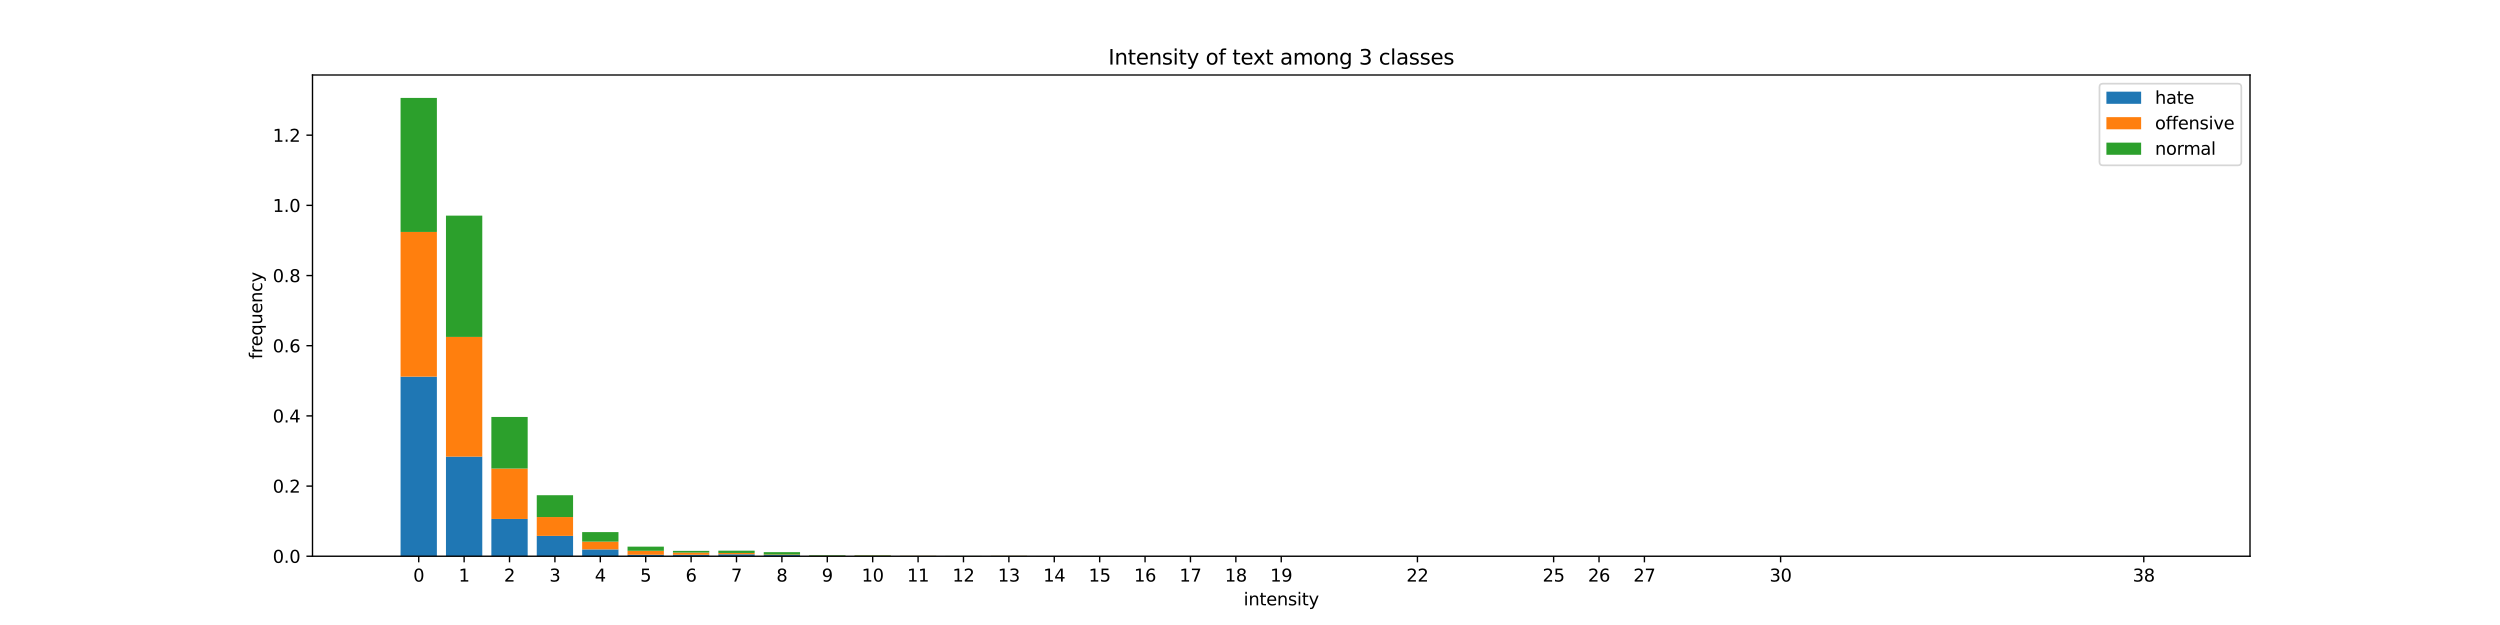 <?xml version="1.0" encoding="utf-8" standalone="no"?>
<!DOCTYPE svg PUBLIC "-//W3C//DTD SVG 1.1//EN"
  "http://www.w3.org/Graphics/SVG/1.1/DTD/svg11.dtd">
<svg xmlns:xlink="http://www.w3.org/1999/xlink" width="1440pt" height="360pt" viewBox="0 0 1440 360" xmlns="http://www.w3.org/2000/svg" version="1.1">
 <defs>
  <style type="text/css">*{stroke-linejoin: round; stroke-linecap: butt}</style>
 </defs>
 <g id="figure_1">
  <g id="patch_1">
   <path d="M 0 360 
L 1440 360 
L 1440 0 
L 0 0 
z
" style="fill: #ffffff"/>
  </g>
  <g id="axes_1">
   <g id="patch_2">
    <path d="M 180 320.4 
L 1296 320.4 
L 1296 43.2 
L 180 43.2 
z
" style="fill: #ffffff"/>
   </g>
   <g id="patch_3">
    <path d="M 230.727 320.4 
L 251.646 320.4 
L 251.646 216.943 
L 230.727 216.943 
z
" clip-path="url(#pe26462b0bf)" style="fill: #1f77b4"/>
   </g>
   <g id="patch_4">
    <path d="M 256.875 320.4 
L 277.794 320.4 
L 277.794 263.018 
L 256.875 263.018 
z
" clip-path="url(#pe26462b0bf)" style="fill: #1f77b4"/>
   </g>
   <g id="patch_5">
    <path d="M 283.023 320.4 
L 303.942 320.4 
L 303.942 298.917 
L 283.023 298.917 
z
" clip-path="url(#pe26462b0bf)" style="fill: #1f77b4"/>
   </g>
   <g id="patch_6">
    <path d="M 309.172 320.4 
L 330.09 320.4 
L 330.09 308.669 
L 309.172 308.669 
z
" clip-path="url(#pe26462b0bf)" style="fill: #1f77b4"/>
   </g>
   <g id="patch_7">
    <path d="M 335.32 320.4 
L 356.238 320.4 
L 356.238 316.443 
L 335.32 316.443 
z
" clip-path="url(#pe26462b0bf)" style="fill: #1f77b4"/>
   </g>
   <g id="patch_8">
    <path d="M 413.764 320.4 
L 434.682 320.4 
L 434.682 319.269 
L 413.764 319.269 
z
" clip-path="url(#pe26462b0bf)" style="fill: #1f77b4"/>
   </g>
   <g id="patch_9">
    <path d="M 361.468 320.4 
L 382.386 320.4 
L 382.386 319.552 
L 361.468 319.552 
z
" clip-path="url(#pe26462b0bf)" style="fill: #1f77b4"/>
   </g>
   <g id="patch_10">
    <path d="M 387.616 320.4 
L 408.534 320.4 
L 408.534 319.552 
L 387.616 319.552 
z
" clip-path="url(#pe26462b0bf)" style="fill: #1f77b4"/>
   </g>
   <g id="patch_11">
    <path d="M 439.912 320.4 
L 460.83 320.4 
L 460.83 319.693 
L 439.912 319.693 
z
" clip-path="url(#pe26462b0bf)" style="fill: #1f77b4"/>
   </g>
   <g id="patch_12">
    <path d="M 518.356 320.4 
L 539.275 320.4 
L 539.275 320.259 
L 518.356 320.259 
z
" clip-path="url(#pe26462b0bf)" style="fill: #1f77b4"/>
   </g>
   <g id="patch_13">
    <path d="M 570.652 320.4 
L 591.571 320.4 
L 591.571 320.259 
L 570.652 320.259 
z
" clip-path="url(#pe26462b0bf)" style="fill: #1f77b4"/>
   </g>
   <g id="patch_14">
    <path d="M 1224.354 320.4 
L 1245.273 320.4 
L 1245.273 320.259 
L 1224.354 320.259 
z
" clip-path="url(#pe26462b0bf)" style="fill: #1f77b4"/>
   </g>
   <g id="patch_15">
    <path d="M 492.208 320.4 
L 513.127 320.4 
L 513.127 320.259 
L 492.208 320.259 
z
" clip-path="url(#pe26462b0bf)" style="fill: #1f77b4"/>
   </g>
   <g id="patch_16">
    <path d="M 466.06 320.4 
L 486.978 320.4 
L 486.978 320.4 
L 466.06 320.4 
z
" clip-path="url(#pe26462b0bf)" style="fill: #1f77b4"/>
   </g>
   <g id="patch_17">
    <path d="M 544.504 320.4 
L 565.423 320.4 
L 565.423 320.4 
L 544.504 320.4 
z
" clip-path="url(#pe26462b0bf)" style="fill: #1f77b4"/>
   </g>
   <g id="patch_18">
    <path d="M 596.8 320.4 
L 617.719 320.4 
L 617.719 320.4 
L 596.8 320.4 
z
" clip-path="url(#pe26462b0bf)" style="fill: #1f77b4"/>
   </g>
   <g id="patch_19">
    <path d="M 727.541 320.4 
L 748.459 320.4 
L 748.459 320.4 
L 727.541 320.4 
z
" clip-path="url(#pe26462b0bf)" style="fill: #1f77b4"/>
   </g>
   <g id="patch_20">
    <path d="M 884.429 320.4 
L 905.348 320.4 
L 905.348 320.4 
L 884.429 320.4 
z
" clip-path="url(#pe26462b0bf)" style="fill: #1f77b4"/>
   </g>
   <g id="patch_21">
    <path d="M 936.725 320.4 
L 957.644 320.4 
L 957.644 320.4 
L 936.725 320.4 
z
" clip-path="url(#pe26462b0bf)" style="fill: #1f77b4"/>
   </g>
   <g id="patch_22">
    <path d="M 649.097 320.4 
L 670.015 320.4 
L 670.015 320.4 
L 649.097 320.4 
z
" clip-path="url(#pe26462b0bf)" style="fill: #1f77b4"/>
   </g>
   <g id="patch_23">
    <path d="M 701.393 320.4 
L 722.311 320.4 
L 722.311 320.4 
L 701.393 320.4 
z
" clip-path="url(#pe26462b0bf)" style="fill: #1f77b4"/>
   </g>
   <g id="patch_24">
    <path d="M 910.577 320.4 
L 931.496 320.4 
L 931.496 320.4 
L 910.577 320.4 
z
" clip-path="url(#pe26462b0bf)" style="fill: #1f77b4"/>
   </g>
   <g id="patch_25">
    <path d="M 622.948 320.4 
L 643.867 320.4 
L 643.867 320.4 
L 622.948 320.4 
z
" clip-path="url(#pe26462b0bf)" style="fill: #1f77b4"/>
   </g>
   <g id="patch_26">
    <path d="M 675.245 320.4 
L 696.163 320.4 
L 696.163 320.4 
L 675.245 320.4 
z
" clip-path="url(#pe26462b0bf)" style="fill: #1f77b4"/>
   </g>
   <g id="patch_27">
    <path d="M 805.985 320.4 
L 826.903 320.4 
L 826.903 320.4 
L 805.985 320.4 
z
" clip-path="url(#pe26462b0bf)" style="fill: #1f77b4"/>
   </g>
   <g id="patch_28">
    <path d="M 1015.17 320.4 
L 1036.088 320.4 
L 1036.088 320.4 
L 1015.17 320.4 
z
" clip-path="url(#pe26462b0bf)" style="fill: #1f77b4"/>
   </g>
   <g id="patch_29">
    <path d="M 230.727 216.943 
L 251.646 216.943 
L 251.646 133.593 
L 230.727 133.593 
z
" clip-path="url(#pe26462b0bf)" style="fill: #ff7f0e"/>
   </g>
   <g id="patch_30">
    <path d="M 256.875 263.018 
L 277.794 263.018 
L 277.794 194.065 
L 256.875 194.065 
z
" clip-path="url(#pe26462b0bf)" style="fill: #ff7f0e"/>
   </g>
   <g id="patch_31">
    <path d="M 283.023 298.917 
L 303.942 298.917 
L 303.942 269.88 
L 283.023 269.88 
z
" clip-path="url(#pe26462b0bf)" style="fill: #ff7f0e"/>
   </g>
   <g id="patch_32">
    <path d="M 309.172 308.669 
L 330.09 308.669 
L 330.09 297.821 
L 309.172 297.821 
z
" clip-path="url(#pe26462b0bf)" style="fill: #ff7f0e"/>
   </g>
   <g id="patch_33">
    <path d="M 335.32 316.443 
L 356.238 316.443 
L 356.238 311.977 
L 335.32 311.977 
z
" clip-path="url(#pe26462b0bf)" style="fill: #ff7f0e"/>
   </g>
   <g id="patch_34">
    <path d="M 413.764 319.269 
L 434.682 319.269 
L 434.682 318.5 
L 413.764 318.5 
z
" clip-path="url(#pe26462b0bf)" style="fill: #ff7f0e"/>
   </g>
   <g id="patch_35">
    <path d="M 361.468 319.552 
L 382.386 319.552 
L 382.386 317.245 
L 361.468 317.245 
z
" clip-path="url(#pe26462b0bf)" style="fill: #ff7f0e"/>
   </g>
   <g id="patch_36">
    <path d="M 387.616 319.552 
L 408.534 319.552 
L 408.534 318.278 
L 387.616 318.278 
z
" clip-path="url(#pe26462b0bf)" style="fill: #ff7f0e"/>
   </g>
   <g id="patch_37">
    <path d="M 439.912 319.693 
L 460.83 319.693 
L 460.83 319.398 
L 439.912 319.398 
z
" clip-path="url(#pe26462b0bf)" style="fill: #ff7f0e"/>
   </g>
   <g id="patch_38">
    <path d="M 518.356 320.259 
L 539.275 320.259 
L 539.275 320.185 
L 518.356 320.185 
z
" clip-path="url(#pe26462b0bf)" style="fill: #ff7f0e"/>
   </g>
   <g id="patch_39">
    <path d="M 570.652 320.259 
L 591.571 320.259 
L 591.571 320.174 
L 570.652 320.174 
z
" clip-path="url(#pe26462b0bf)" style="fill: #ff7f0e"/>
   </g>
   <g id="patch_40">
    <path d="M 1224.354 320.259 
L 1245.273 320.259 
L 1245.273 320.259 
L 1224.354 320.259 
z
" clip-path="url(#pe26462b0bf)" style="fill: #ff7f0e"/>
   </g>
   <g id="patch_41">
    <path d="M 492.208 320.259 
L 513.127 320.259 
L 513.127 320.08 
L 492.208 320.08 
z
" clip-path="url(#pe26462b0bf)" style="fill: #ff7f0e"/>
   </g>
   <g id="patch_42">
    <path d="M 466.06 320.4 
L 486.978 320.4 
L 486.978 320.147 
L 466.06 320.147 
z
" clip-path="url(#pe26462b0bf)" style="fill: #ff7f0e"/>
   </g>
   <g id="patch_43">
    <path d="M 544.504 320.4 
L 565.423 320.4 
L 565.423 320.305 
L 544.504 320.305 
z
" clip-path="url(#pe26462b0bf)" style="fill: #ff7f0e"/>
   </g>
   <g id="patch_44">
    <path d="M 596.8 320.4 
L 617.719 320.4 
L 617.719 320.347 
L 596.8 320.347 
z
" clip-path="url(#pe26462b0bf)" style="fill: #ff7f0e"/>
   </g>
   <g id="patch_45">
    <path d="M 727.541 320.4 
L 748.459 320.4 
L 748.459 320.379 
L 727.541 320.379 
z
" clip-path="url(#pe26462b0bf)" style="fill: #ff7f0e"/>
   </g>
   <g id="patch_46">
    <path d="M 884.429 320.4 
L 905.348 320.4 
L 905.348 320.389 
L 884.429 320.389 
z
" clip-path="url(#pe26462b0bf)" style="fill: #ff7f0e"/>
   </g>
   <g id="patch_47">
    <path d="M 936.725 320.4 
L 957.644 320.4 
L 957.644 320.389 
L 936.725 320.389 
z
" clip-path="url(#pe26462b0bf)" style="fill: #ff7f0e"/>
   </g>
   <g id="patch_48">
    <path d="M 649.097 320.4 
L 670.015 320.4 
L 670.015 320.389 
L 649.097 320.389 
z
" clip-path="url(#pe26462b0bf)" style="fill: #ff7f0e"/>
   </g>
   <g id="patch_49">
    <path d="M 701.393 320.4 
L 722.311 320.4 
L 722.311 320.389 
L 701.393 320.389 
z
" clip-path="url(#pe26462b0bf)" style="fill: #ff7f0e"/>
   </g>
   <g id="patch_50">
    <path d="M 910.577 320.4 
L 931.496 320.4 
L 931.496 320.389 
L 910.577 320.389 
z
" clip-path="url(#pe26462b0bf)" style="fill: #ff7f0e"/>
   </g>
   <g id="patch_51">
    <path d="M 622.948 320.4 
L 643.867 320.4 
L 643.867 320.4 
L 622.948 320.4 
z
" clip-path="url(#pe26462b0bf)" style="fill: #ff7f0e"/>
   </g>
   <g id="patch_52">
    <path d="M 675.245 320.4 
L 696.163 320.4 
L 696.163 320.4 
L 675.245 320.4 
z
" clip-path="url(#pe26462b0bf)" style="fill: #ff7f0e"/>
   </g>
   <g id="patch_53">
    <path d="M 805.985 320.4 
L 826.903 320.4 
L 826.903 320.4 
L 805.985 320.4 
z
" clip-path="url(#pe26462b0bf)" style="fill: #ff7f0e"/>
   </g>
   <g id="patch_54">
    <path d="M 1015.17 320.4 
L 1036.088 320.4 
L 1036.088 320.4 
L 1015.17 320.4 
z
" clip-path="url(#pe26462b0bf)" style="fill: #ff7f0e"/>
   </g>
   <g id="patch_55">
    <path d="M 230.727 133.593 
L 251.646 133.593 
L 251.646 56.4 
L 230.727 56.4 
z
" clip-path="url(#pe26462b0bf)" style="fill: #2ca02c"/>
   </g>
   <g id="patch_56">
    <path d="M 256.875 194.065 
L 277.794 194.065 
L 277.794 124.203 
L 256.875 124.203 
z
" clip-path="url(#pe26462b0bf)" style="fill: #2ca02c"/>
   </g>
   <g id="patch_57">
    <path d="M 283.023 269.88 
L 303.942 269.88 
L 303.942 240.168 
L 283.023 240.168 
z
" clip-path="url(#pe26462b0bf)" style="fill: #2ca02c"/>
   </g>
   <g id="patch_58">
    <path d="M 309.172 297.821 
L 330.09 297.821 
L 330.09 285.247 
L 309.172 285.247 
z
" clip-path="url(#pe26462b0bf)" style="fill: #2ca02c"/>
   </g>
   <g id="patch_59">
    <path d="M 335.32 311.977 
L 356.238 311.977 
L 356.238 306.491 
L 335.32 306.491 
z
" clip-path="url(#pe26462b0bf)" style="fill: #2ca02c"/>
   </g>
   <g id="patch_60">
    <path d="M 413.764 318.5 
L 434.682 318.5 
L 434.682 317.19 
L 413.764 317.19 
z
" clip-path="url(#pe26462b0bf)" style="fill: #2ca02c"/>
   </g>
   <g id="patch_61">
    <path d="M 361.468 317.245 
L 382.386 317.245 
L 382.386 314.867 
L 361.468 314.867 
z
" clip-path="url(#pe26462b0bf)" style="fill: #2ca02c"/>
   </g>
   <g id="patch_62">
    <path d="M 387.616 318.278 
L 408.534 318.278 
L 408.534 317.307 
L 387.616 317.307 
z
" clip-path="url(#pe26462b0bf)" style="fill: #2ca02c"/>
   </g>
   <g id="patch_63">
    <path d="M 439.912 319.398 
L 460.83 319.398 
L 460.83 318.039 
L 439.912 318.039 
z
" clip-path="url(#pe26462b0bf)" style="fill: #2ca02c"/>
   </g>
   <g id="patch_64">
    <path d="M 518.356 320.185 
L 539.275 320.185 
L 539.275 320.136 
L 518.356 320.136 
z
" clip-path="url(#pe26462b0bf)" style="fill: #2ca02c"/>
   </g>
   <g id="patch_65">
    <path d="M 570.652 320.174 
L 591.571 320.174 
L 591.571 320.126 
L 570.652 320.126 
z
" clip-path="url(#pe26462b0bf)" style="fill: #2ca02c"/>
   </g>
   <g id="patch_66">
    <path d="M 1224.354 320.259 
L 1245.273 320.259 
L 1245.273 320.259 
L 1224.354 320.259 
z
" clip-path="url(#pe26462b0bf)" style="fill: #2ca02c"/>
   </g>
   <g id="patch_67">
    <path d="M 492.208 320.08 
L 513.127 320.08 
L 513.127 319.837 
L 492.208 319.837 
z
" clip-path="url(#pe26462b0bf)" style="fill: #2ca02c"/>
   </g>
   <g id="patch_68">
    <path d="M 466.06 320.147 
L 486.978 320.147 
L 486.978 319.807 
L 466.06 319.807 
z
" clip-path="url(#pe26462b0bf)" style="fill: #2ca02c"/>
   </g>
   <g id="patch_69">
    <path d="M 544.504 320.305 
L 565.423 320.305 
L 565.423 320.208 
L 544.504 320.208 
z
" clip-path="url(#pe26462b0bf)" style="fill: #2ca02c"/>
   </g>
   <g id="patch_70">
    <path d="M 596.8 320.347 
L 617.719 320.347 
L 617.719 320.25 
L 596.8 320.25 
z
" clip-path="url(#pe26462b0bf)" style="fill: #2ca02c"/>
   </g>
   <g id="patch_71">
    <path d="M 727.541 320.379 
L 748.459 320.379 
L 748.459 320.33 
L 727.541 320.33 
z
" clip-path="url(#pe26462b0bf)" style="fill: #2ca02c"/>
   </g>
   <g id="patch_72">
    <path d="M 884.429 320.389 
L 905.348 320.389 
L 905.348 320.389 
L 884.429 320.389 
z
" clip-path="url(#pe26462b0bf)" style="fill: #2ca02c"/>
   </g>
   <g id="patch_73">
    <path d="M 936.725 320.389 
L 957.644 320.389 
L 957.644 320.389 
L 936.725 320.389 
z
" clip-path="url(#pe26462b0bf)" style="fill: #2ca02c"/>
   </g>
   <g id="patch_74">
    <path d="M 649.097 320.389 
L 670.015 320.389 
L 670.015 320.389 
L 649.097 320.389 
z
" clip-path="url(#pe26462b0bf)" style="fill: #2ca02c"/>
   </g>
   <g id="patch_75">
    <path d="M 701.393 320.389 
L 722.311 320.389 
L 722.311 320.389 
L 701.393 320.389 
z
" clip-path="url(#pe26462b0bf)" style="fill: #2ca02c"/>
   </g>
   <g id="patch_76">
    <path d="M 910.577 320.389 
L 931.496 320.389 
L 931.496 320.389 
L 910.577 320.389 
z
" clip-path="url(#pe26462b0bf)" style="fill: #2ca02c"/>
   </g>
   <g id="patch_77">
    <path d="M 622.948 320.4 
L 643.867 320.4 
L 643.867 320.254 
L 622.948 320.254 
z
" clip-path="url(#pe26462b0bf)" style="fill: #2ca02c"/>
   </g>
   <g id="patch_78">
    <path d="M 675.245 320.4 
L 696.163 320.4 
L 696.163 320.303 
L 675.245 320.303 
z
" clip-path="url(#pe26462b0bf)" style="fill: #2ca02c"/>
   </g>
   <g id="patch_79">
    <path d="M 805.985 320.4 
L 826.903 320.4 
L 826.903 320.351 
L 805.985 320.351 
z
" clip-path="url(#pe26462b0bf)" style="fill: #2ca02c"/>
   </g>
   <g id="patch_80">
    <path d="M 1015.17 320.4 
L 1036.088 320.4 
L 1036.088 320.351 
L 1015.17 320.351 
z
" clip-path="url(#pe26462b0bf)" style="fill: #2ca02c"/>
   </g>
   <g id="matplotlib.axis_1">
    <g id="xtick_1">
     <g id="line2d_1">
      <defs>
       <path id="m7bfcabf0ae" d="M 0 0 
L 0 3.5 
" style="stroke: #000000; stroke-width: 0.8"/>
      </defs>
      <g>
       <use xlink:href="#m7bfcabf0ae" x="241.187" y="320.4" style="stroke: #000000; stroke-width: 0.8"/>
      </g>
     </g>
     <g id="text_1">
      <!-- 0 -->
      <g transform="translate(238.005 334.998) scale(0.1 -0.1)">
       <defs>
        <path id="DejaVuSans-30" d="M 2034 4250 
Q 1547 4250 1301 3770 
Q 1056 3291 1056 2328 
Q 1056 1369 1301 889 
Q 1547 409 2034 409 
Q 2525 409 2770 889 
Q 3016 1369 3016 2328 
Q 3016 3291 2770 3770 
Q 2525 4250 2034 4250 
z
M 2034 4750 
Q 2819 4750 3233 4129 
Q 3647 3509 3647 2328 
Q 3647 1150 3233 529 
Q 2819 -91 2034 -91 
Q 1250 -91 836 529 
Q 422 1150 422 2328 
Q 422 3509 836 4129 
Q 1250 4750 2034 4750 
z
" transform="scale(0.016)"/>
       </defs>
       <use xlink:href="#DejaVuSans-30"/>
      </g>
     </g>
    </g>
    <g id="xtick_2">
     <g id="line2d_2">
      <g>
       <use xlink:href="#m7bfcabf0ae" x="267.335" y="320.4" style="stroke: #000000; stroke-width: 0.8"/>
      </g>
     </g>
     <g id="text_2">
      <!-- 1 -->
      <g transform="translate(264.153 334.998) scale(0.1 -0.1)">
       <defs>
        <path id="DejaVuSans-31" d="M 794 531 
L 1825 531 
L 1825 4091 
L 703 3866 
L 703 4441 
L 1819 4666 
L 2450 4666 
L 2450 531 
L 3481 531 
L 3481 0 
L 794 0 
L 794 531 
z
" transform="scale(0.016)"/>
       </defs>
       <use xlink:href="#DejaVuSans-31"/>
      </g>
     </g>
    </g>
    <g id="xtick_3">
     <g id="line2d_3">
      <g>
       <use xlink:href="#m7bfcabf0ae" x="293.483" y="320.4" style="stroke: #000000; stroke-width: 0.8"/>
      </g>
     </g>
     <g id="text_3">
      <!-- 2 -->
      <g transform="translate(290.301 334.998) scale(0.1 -0.1)">
       <defs>
        <path id="DejaVuSans-32" d="M 1228 531 
L 3431 531 
L 3431 0 
L 469 0 
L 469 531 
Q 828 903 1448 1529 
Q 2069 2156 2228 2338 
Q 2531 2678 2651 2914 
Q 2772 3150 2772 3378 
Q 2772 3750 2511 3984 
Q 2250 4219 1831 4219 
Q 1534 4219 1204 4116 
Q 875 4013 500 3803 
L 500 4441 
Q 881 4594 1212 4672 
Q 1544 4750 1819 4750 
Q 2544 4750 2975 4387 
Q 3406 4025 3406 3419 
Q 3406 3131 3298 2873 
Q 3191 2616 2906 2266 
Q 2828 2175 2409 1742 
Q 1991 1309 1228 531 
z
" transform="scale(0.016)"/>
       </defs>
       <use xlink:href="#DejaVuSans-32"/>
      </g>
     </g>
    </g>
    <g id="xtick_4">
     <g id="line2d_4">
      <g>
       <use xlink:href="#m7bfcabf0ae" x="319.631" y="320.4" style="stroke: #000000; stroke-width: 0.8"/>
      </g>
     </g>
     <g id="text_4">
      <!-- 3 -->
      <g transform="translate(316.449 334.998) scale(0.1 -0.1)">
       <defs>
        <path id="DejaVuSans-33" d="M 2597 2516 
Q 3050 2419 3304 2112 
Q 3559 1806 3559 1356 
Q 3559 666 3084 287 
Q 2609 -91 1734 -91 
Q 1441 -91 1130 -33 
Q 819 25 488 141 
L 488 750 
Q 750 597 1062 519 
Q 1375 441 1716 441 
Q 2309 441 2620 675 
Q 2931 909 2931 1356 
Q 2931 1769 2642 2001 
Q 2353 2234 1838 2234 
L 1294 2234 
L 1294 2753 
L 1863 2753 
Q 2328 2753 2575 2939 
Q 2822 3125 2822 3475 
Q 2822 3834 2567 4026 
Q 2313 4219 1838 4219 
Q 1578 4219 1281 4162 
Q 984 4106 628 3988 
L 628 4550 
Q 988 4650 1302 4700 
Q 1616 4750 1894 4750 
Q 2613 4750 3031 4423 
Q 3450 4097 3450 3541 
Q 3450 3153 3228 2886 
Q 3006 2619 2597 2516 
z
" transform="scale(0.016)"/>
       </defs>
       <use xlink:href="#DejaVuSans-33"/>
      </g>
     </g>
    </g>
    <g id="xtick_5">
     <g id="line2d_5">
      <g>
       <use xlink:href="#m7bfcabf0ae" x="345.779" y="320.4" style="stroke: #000000; stroke-width: 0.8"/>
      </g>
     </g>
     <g id="text_5">
      <!-- 4 -->
      <g transform="translate(342.598 334.998) scale(0.1 -0.1)">
       <defs>
        <path id="DejaVuSans-34" d="M 2419 4116 
L 825 1625 
L 2419 1625 
L 2419 4116 
z
M 2253 4666 
L 3047 4666 
L 3047 1625 
L 3713 1625 
L 3713 1100 
L 3047 1100 
L 3047 0 
L 2419 0 
L 2419 1100 
L 313 1100 
L 313 1709 
L 2253 4666 
z
" transform="scale(0.016)"/>
       </defs>
       <use xlink:href="#DejaVuSans-34"/>
      </g>
     </g>
    </g>
    <g id="xtick_6">
     <g id="line2d_6">
      <g>
       <use xlink:href="#m7bfcabf0ae" x="424.223" y="320.4" style="stroke: #000000; stroke-width: 0.8"/>
      </g>
     </g>
     <g id="text_6">
      <!-- 7 -->
      <g transform="translate(421.042 334.998) scale(0.1 -0.1)">
       <defs>
        <path id="DejaVuSans-37" d="M 525 4666 
L 3525 4666 
L 3525 4397 
L 1831 0 
L 1172 0 
L 2766 4134 
L 525 4134 
L 525 4666 
z
" transform="scale(0.016)"/>
       </defs>
       <use xlink:href="#DejaVuSans-37"/>
      </g>
     </g>
    </g>
    <g id="xtick_7">
     <g id="line2d_7">
      <g>
       <use xlink:href="#m7bfcabf0ae" x="371.927" y="320.4" style="stroke: #000000; stroke-width: 0.8"/>
      </g>
     </g>
     <g id="text_7">
      <!-- 5 -->
      <g transform="translate(368.746 334.998) scale(0.1 -0.1)">
       <defs>
        <path id="DejaVuSans-35" d="M 691 4666 
L 3169 4666 
L 3169 4134 
L 1269 4134 
L 1269 2991 
Q 1406 3038 1543 3061 
Q 1681 3084 1819 3084 
Q 2600 3084 3056 2656 
Q 3513 2228 3513 1497 
Q 3513 744 3044 326 
Q 2575 -91 1722 -91 
Q 1428 -91 1123 -41 
Q 819 9 494 109 
L 494 744 
Q 775 591 1075 516 
Q 1375 441 1709 441 
Q 2250 441 2565 725 
Q 2881 1009 2881 1497 
Q 2881 1984 2565 2268 
Q 2250 2553 1709 2553 
Q 1456 2553 1204 2497 
Q 953 2441 691 2322 
L 691 4666 
z
" transform="scale(0.016)"/>
       </defs>
       <use xlink:href="#DejaVuSans-35"/>
      </g>
     </g>
    </g>
    <g id="xtick_8">
     <g id="line2d_8">
      <g>
       <use xlink:href="#m7bfcabf0ae" x="398.075" y="320.4" style="stroke: #000000; stroke-width: 0.8"/>
      </g>
     </g>
     <g id="text_8">
      <!-- 6 -->
      <g transform="translate(394.894 334.998) scale(0.1 -0.1)">
       <defs>
        <path id="DejaVuSans-36" d="M 2113 2584 
Q 1688 2584 1439 2293 
Q 1191 2003 1191 1497 
Q 1191 994 1439 701 
Q 1688 409 2113 409 
Q 2538 409 2786 701 
Q 3034 994 3034 1497 
Q 3034 2003 2786 2293 
Q 2538 2584 2113 2584 
z
M 3366 4563 
L 3366 3988 
Q 3128 4100 2886 4159 
Q 2644 4219 2406 4219 
Q 1781 4219 1451 3797 
Q 1122 3375 1075 2522 
Q 1259 2794 1537 2939 
Q 1816 3084 2150 3084 
Q 2853 3084 3261 2657 
Q 3669 2231 3669 1497 
Q 3669 778 3244 343 
Q 2819 -91 2113 -91 
Q 1303 -91 875 529 
Q 447 1150 447 2328 
Q 447 3434 972 4092 
Q 1497 4750 2381 4750 
Q 2619 4750 2861 4703 
Q 3103 4656 3366 4563 
z
" transform="scale(0.016)"/>
       </defs>
       <use xlink:href="#DejaVuSans-36"/>
      </g>
     </g>
    </g>
    <g id="xtick_9">
     <g id="line2d_9">
      <g>
       <use xlink:href="#m7bfcabf0ae" x="450.371" y="320.4" style="stroke: #000000; stroke-width: 0.8"/>
      </g>
     </g>
     <g id="text_9">
      <!-- 8 -->
      <g transform="translate(447.19 334.998) scale(0.1 -0.1)">
       <defs>
        <path id="DejaVuSans-38" d="M 2034 2216 
Q 1584 2216 1326 1975 
Q 1069 1734 1069 1313 
Q 1069 891 1326 650 
Q 1584 409 2034 409 
Q 2484 409 2743 651 
Q 3003 894 3003 1313 
Q 3003 1734 2745 1975 
Q 2488 2216 2034 2216 
z
M 1403 2484 
Q 997 2584 770 2862 
Q 544 3141 544 3541 
Q 544 4100 942 4425 
Q 1341 4750 2034 4750 
Q 2731 4750 3128 4425 
Q 3525 4100 3525 3541 
Q 3525 3141 3298 2862 
Q 3072 2584 2669 2484 
Q 3125 2378 3379 2068 
Q 3634 1759 3634 1313 
Q 3634 634 3220 271 
Q 2806 -91 2034 -91 
Q 1263 -91 848 271 
Q 434 634 434 1313 
Q 434 1759 690 2068 
Q 947 2378 1403 2484 
z
M 1172 3481 
Q 1172 3119 1398 2916 
Q 1625 2713 2034 2713 
Q 2441 2713 2670 2916 
Q 2900 3119 2900 3481 
Q 2900 3844 2670 4047 
Q 2441 4250 2034 4250 
Q 1625 4250 1398 4047 
Q 1172 3844 1172 3481 
z
" transform="scale(0.016)"/>
       </defs>
       <use xlink:href="#DejaVuSans-38"/>
      </g>
     </g>
    </g>
    <g id="xtick_10">
     <g id="line2d_10">
      <g>
       <use xlink:href="#m7bfcabf0ae" x="528.815" y="320.4" style="stroke: #000000; stroke-width: 0.8"/>
      </g>
     </g>
     <g id="text_10">
      <!-- 11 -->
      <g transform="translate(522.453 334.998) scale(0.1 -0.1)">
       <use xlink:href="#DejaVuSans-31"/>
       <use xlink:href="#DejaVuSans-31" x="63.623"/>
      </g>
     </g>
    </g>
    <g id="xtick_11">
     <g id="line2d_11">
      <g>
       <use xlink:href="#m7bfcabf0ae" x="581.112" y="320.4" style="stroke: #000000; stroke-width: 0.8"/>
      </g>
     </g>
     <g id="text_11">
      <!-- 13 -->
      <g transform="translate(574.749 334.998) scale(0.1 -0.1)">
       <use xlink:href="#DejaVuSans-31"/>
       <use xlink:href="#DejaVuSans-33" x="63.623"/>
      </g>
     </g>
    </g>
    <g id="xtick_12">
     <g id="line2d_12">
      <g>
       <use xlink:href="#m7bfcabf0ae" x="1234.813" y="320.4" style="stroke: #000000; stroke-width: 0.8"/>
      </g>
     </g>
     <g id="text_12">
      <!-- 38 -->
      <g transform="translate(1228.451 334.998) scale(0.1 -0.1)">
       <use xlink:href="#DejaVuSans-33"/>
       <use xlink:href="#DejaVuSans-38" x="63.623"/>
      </g>
     </g>
    </g>
    <g id="xtick_13">
     <g id="line2d_13">
      <g>
       <use xlink:href="#m7bfcabf0ae" x="502.667" y="320.4" style="stroke: #000000; stroke-width: 0.8"/>
      </g>
     </g>
     <g id="text_13">
      <!-- 10 -->
      <g transform="translate(496.305 334.998) scale(0.1 -0.1)">
       <use xlink:href="#DejaVuSans-31"/>
       <use xlink:href="#DejaVuSans-30" x="63.623"/>
      </g>
     </g>
    </g>
    <g id="xtick_14">
     <g id="line2d_14">
      <g>
       <use xlink:href="#m7bfcabf0ae" x="476.519" y="320.4" style="stroke: #000000; stroke-width: 0.8"/>
      </g>
     </g>
     <g id="text_14">
      <!-- 9 -->
      <g transform="translate(473.338 334.998) scale(0.1 -0.1)">
       <defs>
        <path id="DejaVuSans-39" d="M 703 97 
L 703 672 
Q 941 559 1184 500 
Q 1428 441 1663 441 
Q 2288 441 2617 861 
Q 2947 1281 2994 2138 
Q 2813 1869 2534 1725 
Q 2256 1581 1919 1581 
Q 1219 1581 811 2004 
Q 403 2428 403 3163 
Q 403 3881 828 4315 
Q 1253 4750 1959 4750 
Q 2769 4750 3195 4129 
Q 3622 3509 3622 2328 
Q 3622 1225 3098 567 
Q 2575 -91 1691 -91 
Q 1453 -91 1209 -44 
Q 966 3 703 97 
z
M 1959 2075 
Q 2384 2075 2632 2365 
Q 2881 2656 2881 3163 
Q 2881 3666 2632 3958 
Q 2384 4250 1959 4250 
Q 1534 4250 1286 3958 
Q 1038 3666 1038 3163 
Q 1038 2656 1286 2365 
Q 1534 2075 1959 2075 
z
" transform="scale(0.016)"/>
       </defs>
       <use xlink:href="#DejaVuSans-39"/>
      </g>
     </g>
    </g>
    <g id="xtick_15">
     <g id="line2d_15">
      <g>
       <use xlink:href="#m7bfcabf0ae" x="554.963" y="320.4" style="stroke: #000000; stroke-width: 0.8"/>
      </g>
     </g>
     <g id="text_15">
      <!-- 12 -->
      <g transform="translate(548.601 334.998) scale(0.1 -0.1)">
       <use xlink:href="#DejaVuSans-31"/>
       <use xlink:href="#DejaVuSans-32" x="63.623"/>
      </g>
     </g>
    </g>
    <g id="xtick_16">
     <g id="line2d_16">
      <g>
       <use xlink:href="#m7bfcabf0ae" x="607.26" y="320.4" style="stroke: #000000; stroke-width: 0.8"/>
      </g>
     </g>
     <g id="text_16">
      <!-- 14 -->
      <g transform="translate(600.897 334.998) scale(0.1 -0.1)">
       <use xlink:href="#DejaVuSans-31"/>
       <use xlink:href="#DejaVuSans-34" x="63.623"/>
      </g>
     </g>
    </g>
    <g id="xtick_17">
     <g id="line2d_17">
      <g>
       <use xlink:href="#m7bfcabf0ae" x="738" y="320.4" style="stroke: #000000; stroke-width: 0.8"/>
      </g>
     </g>
     <g id="text_17">
      <!-- 19 -->
      <g transform="translate(731.638 334.998) scale(0.1 -0.1)">
       <use xlink:href="#DejaVuSans-31"/>
       <use xlink:href="#DejaVuSans-39" x="63.623"/>
      </g>
     </g>
    </g>
    <g id="xtick_18">
     <g id="line2d_18">
      <g>
       <use xlink:href="#m7bfcabf0ae" x="894.888" y="320.4" style="stroke: #000000; stroke-width: 0.8"/>
      </g>
     </g>
     <g id="text_18">
      <!-- 25 -->
      <g transform="translate(888.526 334.998) scale(0.1 -0.1)">
       <use xlink:href="#DejaVuSans-32"/>
       <use xlink:href="#DejaVuSans-35" x="63.623"/>
      </g>
     </g>
    </g>
    <g id="xtick_19">
     <g id="line2d_19">
      <g>
       <use xlink:href="#m7bfcabf0ae" x="947.185" y="320.4" style="stroke: #000000; stroke-width: 0.8"/>
      </g>
     </g>
     <g id="text_19">
      <!-- 27 -->
      <g transform="translate(940.822 334.998) scale(0.1 -0.1)">
       <use xlink:href="#DejaVuSans-32"/>
       <use xlink:href="#DejaVuSans-37" x="63.623"/>
      </g>
     </g>
    </g>
    <g id="xtick_20">
     <g id="line2d_20">
      <g>
       <use xlink:href="#m7bfcabf0ae" x="659.556" y="320.4" style="stroke: #000000; stroke-width: 0.8"/>
      </g>
     </g>
     <g id="text_20">
      <!-- 16 -->
      <g transform="translate(653.193 334.998) scale(0.1 -0.1)">
       <use xlink:href="#DejaVuSans-31"/>
       <use xlink:href="#DejaVuSans-36" x="63.623"/>
      </g>
     </g>
    </g>
    <g id="xtick_21">
     <g id="line2d_21">
      <g>
       <use xlink:href="#m7bfcabf0ae" x="711.852" y="320.4" style="stroke: #000000; stroke-width: 0.8"/>
      </g>
     </g>
     <g id="text_21">
      <!-- 18 -->
      <g transform="translate(705.489 334.998) scale(0.1 -0.1)">
       <use xlink:href="#DejaVuSans-31"/>
       <use xlink:href="#DejaVuSans-38" x="63.623"/>
      </g>
     </g>
    </g>
    <g id="xtick_22">
     <g id="line2d_22">
      <g>
       <use xlink:href="#m7bfcabf0ae" x="921.037" y="320.4" style="stroke: #000000; stroke-width: 0.8"/>
      </g>
     </g>
     <g id="text_22">
      <!-- 26 -->
      <g transform="translate(914.674 334.998) scale(0.1 -0.1)">
       <use xlink:href="#DejaVuSans-32"/>
       <use xlink:href="#DejaVuSans-36" x="63.623"/>
      </g>
     </g>
    </g>
    <g id="xtick_23">
     <g id="line2d_23">
      <g>
       <use xlink:href="#m7bfcabf0ae" x="633.408" y="320.4" style="stroke: #000000; stroke-width: 0.8"/>
      </g>
     </g>
     <g id="text_23">
      <!-- 15 -->
      <g transform="translate(627.045 334.998) scale(0.1 -0.1)">
       <use xlink:href="#DejaVuSans-31"/>
       <use xlink:href="#DejaVuSans-35" x="63.623"/>
      </g>
     </g>
    </g>
    <g id="xtick_24">
     <g id="line2d_24">
      <g>
       <use xlink:href="#m7bfcabf0ae" x="685.704" y="320.4" style="stroke: #000000; stroke-width: 0.8"/>
      </g>
     </g>
     <g id="text_24">
      <!-- 17 -->
      <g transform="translate(679.341 334.998) scale(0.1 -0.1)">
       <use xlink:href="#DejaVuSans-31"/>
       <use xlink:href="#DejaVuSans-37" x="63.623"/>
      </g>
     </g>
    </g>
    <g id="xtick_25">
     <g id="line2d_25">
      <g>
       <use xlink:href="#m7bfcabf0ae" x="816.444" y="320.4" style="stroke: #000000; stroke-width: 0.8"/>
      </g>
     </g>
     <g id="text_25">
      <!-- 22 -->
      <g transform="translate(810.082 334.998) scale(0.1 -0.1)">
       <use xlink:href="#DejaVuSans-32"/>
       <use xlink:href="#DejaVuSans-32" x="63.623"/>
      </g>
     </g>
    </g>
    <g id="xtick_26">
     <g id="line2d_26">
      <g>
       <use xlink:href="#m7bfcabf0ae" x="1025.629" y="320.4" style="stroke: #000000; stroke-width: 0.8"/>
      </g>
     </g>
     <g id="text_26">
      <!-- 30 -->
      <g transform="translate(1019.266 334.998) scale(0.1 -0.1)">
       <use xlink:href="#DejaVuSans-33"/>
       <use xlink:href="#DejaVuSans-30" x="63.623"/>
      </g>
     </g>
    </g>
    <g id="text_27">
     <!-- intensity -->
     <g transform="translate(716.323 348.677) scale(0.1 -0.1)">
      <defs>
       <path id="DejaVuSans-69" d="M 603 3500 
L 1178 3500 
L 1178 0 
L 603 0 
L 603 3500 
z
M 603 4863 
L 1178 4863 
L 1178 4134 
L 603 4134 
L 603 4863 
z
" transform="scale(0.016)"/>
       <path id="DejaVuSans-6e" d="M 3513 2113 
L 3513 0 
L 2938 0 
L 2938 2094 
Q 2938 2591 2744 2837 
Q 2550 3084 2163 3084 
Q 1697 3084 1428 2787 
Q 1159 2491 1159 1978 
L 1159 0 
L 581 0 
L 581 3500 
L 1159 3500 
L 1159 2956 
Q 1366 3272 1645 3428 
Q 1925 3584 2291 3584 
Q 2894 3584 3203 3211 
Q 3513 2838 3513 2113 
z
" transform="scale(0.016)"/>
       <path id="DejaVuSans-74" d="M 1172 4494 
L 1172 3500 
L 2356 3500 
L 2356 3053 
L 1172 3053 
L 1172 1153 
Q 1172 725 1289 603 
Q 1406 481 1766 481 
L 2356 481 
L 2356 0 
L 1766 0 
Q 1100 0 847 248 
Q 594 497 594 1153 
L 594 3053 
L 172 3053 
L 172 3500 
L 594 3500 
L 594 4494 
L 1172 4494 
z
" transform="scale(0.016)"/>
       <path id="DejaVuSans-65" d="M 3597 1894 
L 3597 1613 
L 953 1613 
Q 991 1019 1311 708 
Q 1631 397 2203 397 
Q 2534 397 2845 478 
Q 3156 559 3463 722 
L 3463 178 
Q 3153 47 2828 -22 
Q 2503 -91 2169 -91 
Q 1331 -91 842 396 
Q 353 884 353 1716 
Q 353 2575 817 3079 
Q 1281 3584 2069 3584 
Q 2775 3584 3186 3129 
Q 3597 2675 3597 1894 
z
M 3022 2063 
Q 3016 2534 2758 2815 
Q 2500 3097 2075 3097 
Q 1594 3097 1305 2825 
Q 1016 2553 972 2059 
L 3022 2063 
z
" transform="scale(0.016)"/>
       <path id="DejaVuSans-73" d="M 2834 3397 
L 2834 2853 
Q 2591 2978 2328 3040 
Q 2066 3103 1784 3103 
Q 1356 3103 1142 2972 
Q 928 2841 928 2578 
Q 928 2378 1081 2264 
Q 1234 2150 1697 2047 
L 1894 2003 
Q 2506 1872 2764 1633 
Q 3022 1394 3022 966 
Q 3022 478 2636 193 
Q 2250 -91 1575 -91 
Q 1294 -91 989 -36 
Q 684 19 347 128 
L 347 722 
Q 666 556 975 473 
Q 1284 391 1588 391 
Q 1994 391 2212 530 
Q 2431 669 2431 922 
Q 2431 1156 2273 1281 
Q 2116 1406 1581 1522 
L 1381 1569 
Q 847 1681 609 1914 
Q 372 2147 372 2553 
Q 372 3047 722 3315 
Q 1072 3584 1716 3584 
Q 2034 3584 2315 3537 
Q 2597 3491 2834 3397 
z
" transform="scale(0.016)"/>
       <path id="DejaVuSans-79" d="M 2059 -325 
Q 1816 -950 1584 -1140 
Q 1353 -1331 966 -1331 
L 506 -1331 
L 506 -850 
L 844 -850 
Q 1081 -850 1212 -737 
Q 1344 -625 1503 -206 
L 1606 56 
L 191 3500 
L 800 3500 
L 1894 763 
L 2988 3500 
L 3597 3500 
L 2059 -325 
z
" transform="scale(0.016)"/>
      </defs>
      <use xlink:href="#DejaVuSans-69"/>
      <use xlink:href="#DejaVuSans-6e" x="27.783"/>
      <use xlink:href="#DejaVuSans-74" x="91.162"/>
      <use xlink:href="#DejaVuSans-65" x="130.371"/>
      <use xlink:href="#DejaVuSans-6e" x="191.895"/>
      <use xlink:href="#DejaVuSans-73" x="255.273"/>
      <use xlink:href="#DejaVuSans-69" x="307.373"/>
      <use xlink:href="#DejaVuSans-74" x="335.156"/>
      <use xlink:href="#DejaVuSans-79" x="374.365"/>
     </g>
    </g>
   </g>
   <g id="matplotlib.axis_2">
    <g id="ytick_1">
     <g id="line2d_27">
      <defs>
       <path id="m2371fa6ca7" d="M 0 0 
L -3.5 0 
" style="stroke: #000000; stroke-width: 0.8"/>
      </defs>
      <g>
       <use xlink:href="#m2371fa6ca7" x="180" y="320.4" style="stroke: #000000; stroke-width: 0.8"/>
      </g>
     </g>
     <g id="text_28">
      <!-- 0.0 -->
      <g transform="translate(157.097 324.199) scale(0.1 -0.1)">
       <defs>
        <path id="DejaVuSans-2e" d="M 684 794 
L 1344 794 
L 1344 0 
L 684 0 
L 684 794 
z
" transform="scale(0.016)"/>
       </defs>
       <use xlink:href="#DejaVuSans-30"/>
       <use xlink:href="#DejaVuSans-2e" x="63.623"/>
       <use xlink:href="#DejaVuSans-30" x="95.41"/>
      </g>
     </g>
    </g>
    <g id="ytick_2">
     <g id="line2d_28">
      <g>
       <use xlink:href="#m2371fa6ca7" x="180" y="279.978" style="stroke: #000000; stroke-width: 0.8"/>
      </g>
     </g>
     <g id="text_29">
      <!-- 0.2 -->
      <g transform="translate(157.097 283.777) scale(0.1 -0.1)">
       <use xlink:href="#DejaVuSans-30"/>
       <use xlink:href="#DejaVuSans-2e" x="63.623"/>
       <use xlink:href="#DejaVuSans-32" x="95.41"/>
      </g>
     </g>
    </g>
    <g id="ytick_3">
     <g id="line2d_29">
      <g>
       <use xlink:href="#m2371fa6ca7" x="180" y="239.556" style="stroke: #000000; stroke-width: 0.8"/>
      </g>
     </g>
     <g id="text_30">
      <!-- 0.4 -->
      <g transform="translate(157.097 243.356) scale(0.1 -0.1)">
       <use xlink:href="#DejaVuSans-30"/>
       <use xlink:href="#DejaVuSans-2e" x="63.623"/>
       <use xlink:href="#DejaVuSans-34" x="95.41"/>
      </g>
     </g>
    </g>
    <g id="ytick_4">
     <g id="line2d_30">
      <g>
       <use xlink:href="#m2371fa6ca7" x="180" y="199.135" style="stroke: #000000; stroke-width: 0.8"/>
      </g>
     </g>
     <g id="text_31">
      <!-- 0.6 -->
      <g transform="translate(157.097 202.934) scale(0.1 -0.1)">
       <use xlink:href="#DejaVuSans-30"/>
       <use xlink:href="#DejaVuSans-2e" x="63.623"/>
       <use xlink:href="#DejaVuSans-36" x="95.41"/>
      </g>
     </g>
    </g>
    <g id="ytick_5">
     <g id="line2d_31">
      <g>
       <use xlink:href="#m2371fa6ca7" x="180" y="158.713" style="stroke: #000000; stroke-width: 0.8"/>
      </g>
     </g>
     <g id="text_32">
      <!-- 0.8 -->
      <g transform="translate(157.097 162.512) scale(0.1 -0.1)">
       <use xlink:href="#DejaVuSans-30"/>
       <use xlink:href="#DejaVuSans-2e" x="63.623"/>
       <use xlink:href="#DejaVuSans-38" x="95.41"/>
      </g>
     </g>
    </g>
    <g id="ytick_6">
     <g id="line2d_32">
      <g>
       <use xlink:href="#m2371fa6ca7" x="180" y="118.291" style="stroke: #000000; stroke-width: 0.8"/>
      </g>
     </g>
     <g id="text_33">
      <!-- 1.0 -->
      <g transform="translate(157.097 122.09) scale(0.1 -0.1)">
       <use xlink:href="#DejaVuSans-31"/>
       <use xlink:href="#DejaVuSans-2e" x="63.623"/>
       <use xlink:href="#DejaVuSans-30" x="95.41"/>
      </g>
     </g>
    </g>
    <g id="ytick_7">
     <g id="line2d_33">
      <g>
       <use xlink:href="#m2371fa6ca7" x="180" y="77.869" style="stroke: #000000; stroke-width: 0.8"/>
      </g>
     </g>
     <g id="text_34">
      <!-- 1.2 -->
      <g transform="translate(157.097 81.669) scale(0.1 -0.1)">
       <use xlink:href="#DejaVuSans-31"/>
       <use xlink:href="#DejaVuSans-2e" x="63.623"/>
       <use xlink:href="#DejaVuSans-32" x="95.41"/>
      </g>
     </g>
    </g>
    <g id="text_35">
     <!-- frequency -->
     <g transform="translate(151.017 206.877) rotate(-90) scale(0.1 -0.1)">
      <defs>
       <path id="DejaVuSans-66" d="M 2375 4863 
L 2375 4384 
L 1825 4384 
Q 1516 4384 1395 4259 
Q 1275 4134 1275 3809 
L 1275 3500 
L 2222 3500 
L 2222 3053 
L 1275 3053 
L 1275 0 
L 697 0 
L 697 3053 
L 147 3053 
L 147 3500 
L 697 3500 
L 697 3744 
Q 697 4328 969 4595 
Q 1241 4863 1831 4863 
L 2375 4863 
z
" transform="scale(0.016)"/>
       <path id="DejaVuSans-72" d="M 2631 2963 
Q 2534 3019 2420 3045 
Q 2306 3072 2169 3072 
Q 1681 3072 1420 2755 
Q 1159 2438 1159 1844 
L 1159 0 
L 581 0 
L 581 3500 
L 1159 3500 
L 1159 2956 
Q 1341 3275 1631 3429 
Q 1922 3584 2338 3584 
Q 2397 3584 2469 3576 
Q 2541 3569 2628 3553 
L 2631 2963 
z
" transform="scale(0.016)"/>
       <path id="DejaVuSans-71" d="M 947 1747 
Q 947 1113 1208 752 
Q 1469 391 1925 391 
Q 2381 391 2643 752 
Q 2906 1113 2906 1747 
Q 2906 2381 2643 2742 
Q 2381 3103 1925 3103 
Q 1469 3103 1208 2742 
Q 947 2381 947 1747 
z
M 2906 525 
Q 2725 213 2448 61 
Q 2172 -91 1784 -91 
Q 1150 -91 751 415 
Q 353 922 353 1747 
Q 353 2572 751 3078 
Q 1150 3584 1784 3584 
Q 2172 3584 2448 3432 
Q 2725 3281 2906 2969 
L 2906 3500 
L 3481 3500 
L 3481 -1331 
L 2906 -1331 
L 2906 525 
z
" transform="scale(0.016)"/>
       <path id="DejaVuSans-75" d="M 544 1381 
L 544 3500 
L 1119 3500 
L 1119 1403 
Q 1119 906 1312 657 
Q 1506 409 1894 409 
Q 2359 409 2629 706 
Q 2900 1003 2900 1516 
L 2900 3500 
L 3475 3500 
L 3475 0 
L 2900 0 
L 2900 538 
Q 2691 219 2414 64 
Q 2138 -91 1772 -91 
Q 1169 -91 856 284 
Q 544 659 544 1381 
z
M 1991 3584 
L 1991 3584 
z
" transform="scale(0.016)"/>
       <path id="DejaVuSans-63" d="M 3122 3366 
L 3122 2828 
Q 2878 2963 2633 3030 
Q 2388 3097 2138 3097 
Q 1578 3097 1268 2742 
Q 959 2388 959 1747 
Q 959 1106 1268 751 
Q 1578 397 2138 397 
Q 2388 397 2633 464 
Q 2878 531 3122 666 
L 3122 134 
Q 2881 22 2623 -34 
Q 2366 -91 2075 -91 
Q 1284 -91 818 406 
Q 353 903 353 1747 
Q 353 2603 823 3093 
Q 1294 3584 2113 3584 
Q 2378 3584 2631 3529 
Q 2884 3475 3122 3366 
z
" transform="scale(0.016)"/>
      </defs>
      <use xlink:href="#DejaVuSans-66"/>
      <use xlink:href="#DejaVuSans-72" x="35.205"/>
      <use xlink:href="#DejaVuSans-65" x="74.068"/>
      <use xlink:href="#DejaVuSans-71" x="135.592"/>
      <use xlink:href="#DejaVuSans-75" x="199.068"/>
      <use xlink:href="#DejaVuSans-65" x="262.447"/>
      <use xlink:href="#DejaVuSans-6e" x="323.971"/>
      <use xlink:href="#DejaVuSans-63" x="387.35"/>
      <use xlink:href="#DejaVuSans-79" x="442.33"/>
     </g>
    </g>
   </g>
   <g id="patch_81">
    <path d="M 180 320.4 
L 180 43.2 
" style="fill: none; stroke: #000000; stroke-width: 0.8; stroke-linejoin: miter; stroke-linecap: square"/>
   </g>
   <g id="patch_82">
    <path d="M 1296 320.4 
L 1296 43.2 
" style="fill: none; stroke: #000000; stroke-width: 0.8; stroke-linejoin: miter; stroke-linecap: square"/>
   </g>
   <g id="patch_83">
    <path d="M 180 320.4 
L 1296 320.4 
" style="fill: none; stroke: #000000; stroke-width: 0.8; stroke-linejoin: miter; stroke-linecap: square"/>
   </g>
   <g id="patch_84">
    <path d="M 180 43.2 
L 1296 43.2 
" style="fill: none; stroke: #000000; stroke-width: 0.8; stroke-linejoin: miter; stroke-linecap: square"/>
   </g>
   <g id="text_36">
    <!-- Intensity of text among 3 classes -->
    <g transform="translate(638.392 37.2) scale(0.12 -0.12)">
     <defs>
      <path id="DejaVuSans-49" d="M 628 4666 
L 1259 4666 
L 1259 0 
L 628 0 
L 628 4666 
z
" transform="scale(0.016)"/>
      <path id="DejaVuSans-20" transform="scale(0.016)"/>
      <path id="DejaVuSans-6f" d="M 1959 3097 
Q 1497 3097 1228 2736 
Q 959 2375 959 1747 
Q 959 1119 1226 758 
Q 1494 397 1959 397 
Q 2419 397 2687 759 
Q 2956 1122 2956 1747 
Q 2956 2369 2687 2733 
Q 2419 3097 1959 3097 
z
M 1959 3584 
Q 2709 3584 3137 3096 
Q 3566 2609 3566 1747 
Q 3566 888 3137 398 
Q 2709 -91 1959 -91 
Q 1206 -91 779 398 
Q 353 888 353 1747 
Q 353 2609 779 3096 
Q 1206 3584 1959 3584 
z
" transform="scale(0.016)"/>
      <path id="DejaVuSans-78" d="M 3513 3500 
L 2247 1797 
L 3578 0 
L 2900 0 
L 1881 1375 
L 863 0 
L 184 0 
L 1544 1831 
L 300 3500 
L 978 3500 
L 1906 2253 
L 2834 3500 
L 3513 3500 
z
" transform="scale(0.016)"/>
      <path id="DejaVuSans-61" d="M 2194 1759 
Q 1497 1759 1228 1600 
Q 959 1441 959 1056 
Q 959 750 1161 570 
Q 1363 391 1709 391 
Q 2188 391 2477 730 
Q 2766 1069 2766 1631 
L 2766 1759 
L 2194 1759 
z
M 3341 1997 
L 3341 0 
L 2766 0 
L 2766 531 
Q 2569 213 2275 61 
Q 1981 -91 1556 -91 
Q 1019 -91 701 211 
Q 384 513 384 1019 
Q 384 1609 779 1909 
Q 1175 2209 1959 2209 
L 2766 2209 
L 2766 2266 
Q 2766 2663 2505 2880 
Q 2244 3097 1772 3097 
Q 1472 3097 1187 3025 
Q 903 2953 641 2809 
L 641 3341 
Q 956 3463 1253 3523 
Q 1550 3584 1831 3584 
Q 2591 3584 2966 3190 
Q 3341 2797 3341 1997 
z
" transform="scale(0.016)"/>
      <path id="DejaVuSans-6d" d="M 3328 2828 
Q 3544 3216 3844 3400 
Q 4144 3584 4550 3584 
Q 5097 3584 5394 3201 
Q 5691 2819 5691 2113 
L 5691 0 
L 5113 0 
L 5113 2094 
Q 5113 2597 4934 2840 
Q 4756 3084 4391 3084 
Q 3944 3084 3684 2787 
Q 3425 2491 3425 1978 
L 3425 0 
L 2847 0 
L 2847 2094 
Q 2847 2600 2669 2842 
Q 2491 3084 2119 3084 
Q 1678 3084 1418 2786 
Q 1159 2488 1159 1978 
L 1159 0 
L 581 0 
L 581 3500 
L 1159 3500 
L 1159 2956 
Q 1356 3278 1631 3431 
Q 1906 3584 2284 3584 
Q 2666 3584 2933 3390 
Q 3200 3197 3328 2828 
z
" transform="scale(0.016)"/>
      <path id="DejaVuSans-67" d="M 2906 1791 
Q 2906 2416 2648 2759 
Q 2391 3103 1925 3103 
Q 1463 3103 1205 2759 
Q 947 2416 947 1791 
Q 947 1169 1205 825 
Q 1463 481 1925 481 
Q 2391 481 2648 825 
Q 2906 1169 2906 1791 
z
M 3481 434 
Q 3481 -459 3084 -895 
Q 2688 -1331 1869 -1331 
Q 1566 -1331 1297 -1286 
Q 1028 -1241 775 -1147 
L 775 -588 
Q 1028 -725 1275 -790 
Q 1522 -856 1778 -856 
Q 2344 -856 2625 -561 
Q 2906 -266 2906 331 
L 2906 616 
Q 2728 306 2450 153 
Q 2172 0 1784 0 
Q 1141 0 747 490 
Q 353 981 353 1791 
Q 353 2603 747 3093 
Q 1141 3584 1784 3584 
Q 2172 3584 2450 3431 
Q 2728 3278 2906 2969 
L 2906 3500 
L 3481 3500 
L 3481 434 
z
" transform="scale(0.016)"/>
      <path id="DejaVuSans-6c" d="M 603 4863 
L 1178 4863 
L 1178 0 
L 603 0 
L 603 4863 
z
" transform="scale(0.016)"/>
     </defs>
     <use xlink:href="#DejaVuSans-49"/>
     <use xlink:href="#DejaVuSans-6e" x="29.492"/>
     <use xlink:href="#DejaVuSans-74" x="92.871"/>
     <use xlink:href="#DejaVuSans-65" x="132.08"/>
     <use xlink:href="#DejaVuSans-6e" x="193.604"/>
     <use xlink:href="#DejaVuSans-73" x="256.982"/>
     <use xlink:href="#DejaVuSans-69" x="309.082"/>
     <use xlink:href="#DejaVuSans-74" x="336.865"/>
     <use xlink:href="#DejaVuSans-79" x="376.074"/>
     <use xlink:href="#DejaVuSans-20" x="435.254"/>
     <use xlink:href="#DejaVuSans-6f" x="467.041"/>
     <use xlink:href="#DejaVuSans-66" x="528.223"/>
     <use xlink:href="#DejaVuSans-20" x="563.428"/>
     <use xlink:href="#DejaVuSans-74" x="595.215"/>
     <use xlink:href="#DejaVuSans-65" x="634.424"/>
     <use xlink:href="#DejaVuSans-78" x="694.197"/>
     <use xlink:href="#DejaVuSans-74" x="753.377"/>
     <use xlink:href="#DejaVuSans-20" x="792.586"/>
     <use xlink:href="#DejaVuSans-61" x="824.373"/>
     <use xlink:href="#DejaVuSans-6d" x="885.652"/>
     <use xlink:href="#DejaVuSans-6f" x="983.064"/>
     <use xlink:href="#DejaVuSans-6e" x="1044.246"/>
     <use xlink:href="#DejaVuSans-67" x="1107.625"/>
     <use xlink:href="#DejaVuSans-20" x="1171.102"/>
     <use xlink:href="#DejaVuSans-33" x="1202.889"/>
     <use xlink:href="#DejaVuSans-20" x="1266.512"/>
     <use xlink:href="#DejaVuSans-63" x="1298.299"/>
     <use xlink:href="#DejaVuSans-6c" x="1353.279"/>
     <use xlink:href="#DejaVuSans-61" x="1381.062"/>
     <use xlink:href="#DejaVuSans-73" x="1442.342"/>
     <use xlink:href="#DejaVuSans-73" x="1494.441"/>
     <use xlink:href="#DejaVuSans-65" x="1546.541"/>
     <use xlink:href="#DejaVuSans-73" x="1608.064"/>
    </g>
   </g>
   <g id="legend_1">
    <g id="patch_85">
     <path d="M 1211.291 95.234 
L 1289 95.234 
Q 1291 95.234 1291 93.234 
L 1291 50.2 
Q 1291 48.2 1289 48.2 
L 1211.291 48.2 
Q 1209.291 48.2 1209.291 50.2 
L 1209.291 93.234 
Q 1209.291 95.234 1211.291 95.234 
z
" style="fill: #ffffff; opacity: 0.8; stroke: #cccccc; stroke-linejoin: miter"/>
    </g>
    <g id="patch_86">
     <path d="M 1213.291 59.798 
L 1233.291 59.798 
L 1233.291 52.798 
L 1213.291 52.798 
z
" style="fill: #1f77b4"/>
    </g>
    <g id="text_37">
     <!-- hate -->
     <g transform="translate(1241.291 59.798) scale(0.1 -0.1)">
      <defs>
       <path id="DejaVuSans-68" d="M 3513 2113 
L 3513 0 
L 2938 0 
L 2938 2094 
Q 2938 2591 2744 2837 
Q 2550 3084 2163 3084 
Q 1697 3084 1428 2787 
Q 1159 2491 1159 1978 
L 1159 0 
L 581 0 
L 581 4863 
L 1159 4863 
L 1159 2956 
Q 1366 3272 1645 3428 
Q 1925 3584 2291 3584 
Q 2894 3584 3203 3211 
Q 3513 2838 3513 2113 
z
" transform="scale(0.016)"/>
      </defs>
      <use xlink:href="#DejaVuSans-68"/>
      <use xlink:href="#DejaVuSans-61" x="63.379"/>
      <use xlink:href="#DejaVuSans-74" x="124.658"/>
      <use xlink:href="#DejaVuSans-65" x="163.867"/>
     </g>
    </g>
    <g id="patch_87">
     <path d="M 1213.291 74.477 
L 1233.291 74.477 
L 1233.291 67.477 
L 1213.291 67.477 
z
" style="fill: #ff7f0e"/>
    </g>
    <g id="text_38">
     <!-- offensive -->
     <g transform="translate(1241.291 74.477) scale(0.1 -0.1)">
      <defs>
       <path id="DejaVuSans-76" d="M 191 3500 
L 800 3500 
L 1894 563 
L 2988 3500 
L 3597 3500 
L 2284 0 
L 1503 0 
L 191 3500 
z
" transform="scale(0.016)"/>
      </defs>
      <use xlink:href="#DejaVuSans-6f"/>
      <use xlink:href="#DejaVuSans-66" x="61.182"/>
      <use xlink:href="#DejaVuSans-66" x="96.387"/>
      <use xlink:href="#DejaVuSans-65" x="131.592"/>
      <use xlink:href="#DejaVuSans-6e" x="193.115"/>
      <use xlink:href="#DejaVuSans-73" x="256.494"/>
      <use xlink:href="#DejaVuSans-69" x="308.594"/>
      <use xlink:href="#DejaVuSans-76" x="336.377"/>
      <use xlink:href="#DejaVuSans-65" x="395.557"/>
     </g>
    </g>
    <g id="patch_88">
     <path d="M 1213.291 89.155 
L 1233.291 89.155 
L 1233.291 82.155 
L 1213.291 82.155 
z
" style="fill: #2ca02c"/>
    </g>
    <g id="text_39">
     <!-- normal -->
     <g transform="translate(1241.291 89.155) scale(0.1 -0.1)">
      <use xlink:href="#DejaVuSans-6e"/>
      <use xlink:href="#DejaVuSans-6f" x="63.379"/>
      <use xlink:href="#DejaVuSans-72" x="124.561"/>
      <use xlink:href="#DejaVuSans-6d" x="163.924"/>
      <use xlink:href="#DejaVuSans-61" x="261.336"/>
      <use xlink:href="#DejaVuSans-6c" x="322.615"/>
     </g>
    </g>
   </g>
  </g>
 </g>
 <defs>
  <clipPath id="pe26462b0bf">
   <rect x="180" y="43.2" width="1116" height="277.2"/>
  </clipPath>
 </defs>
</svg>
